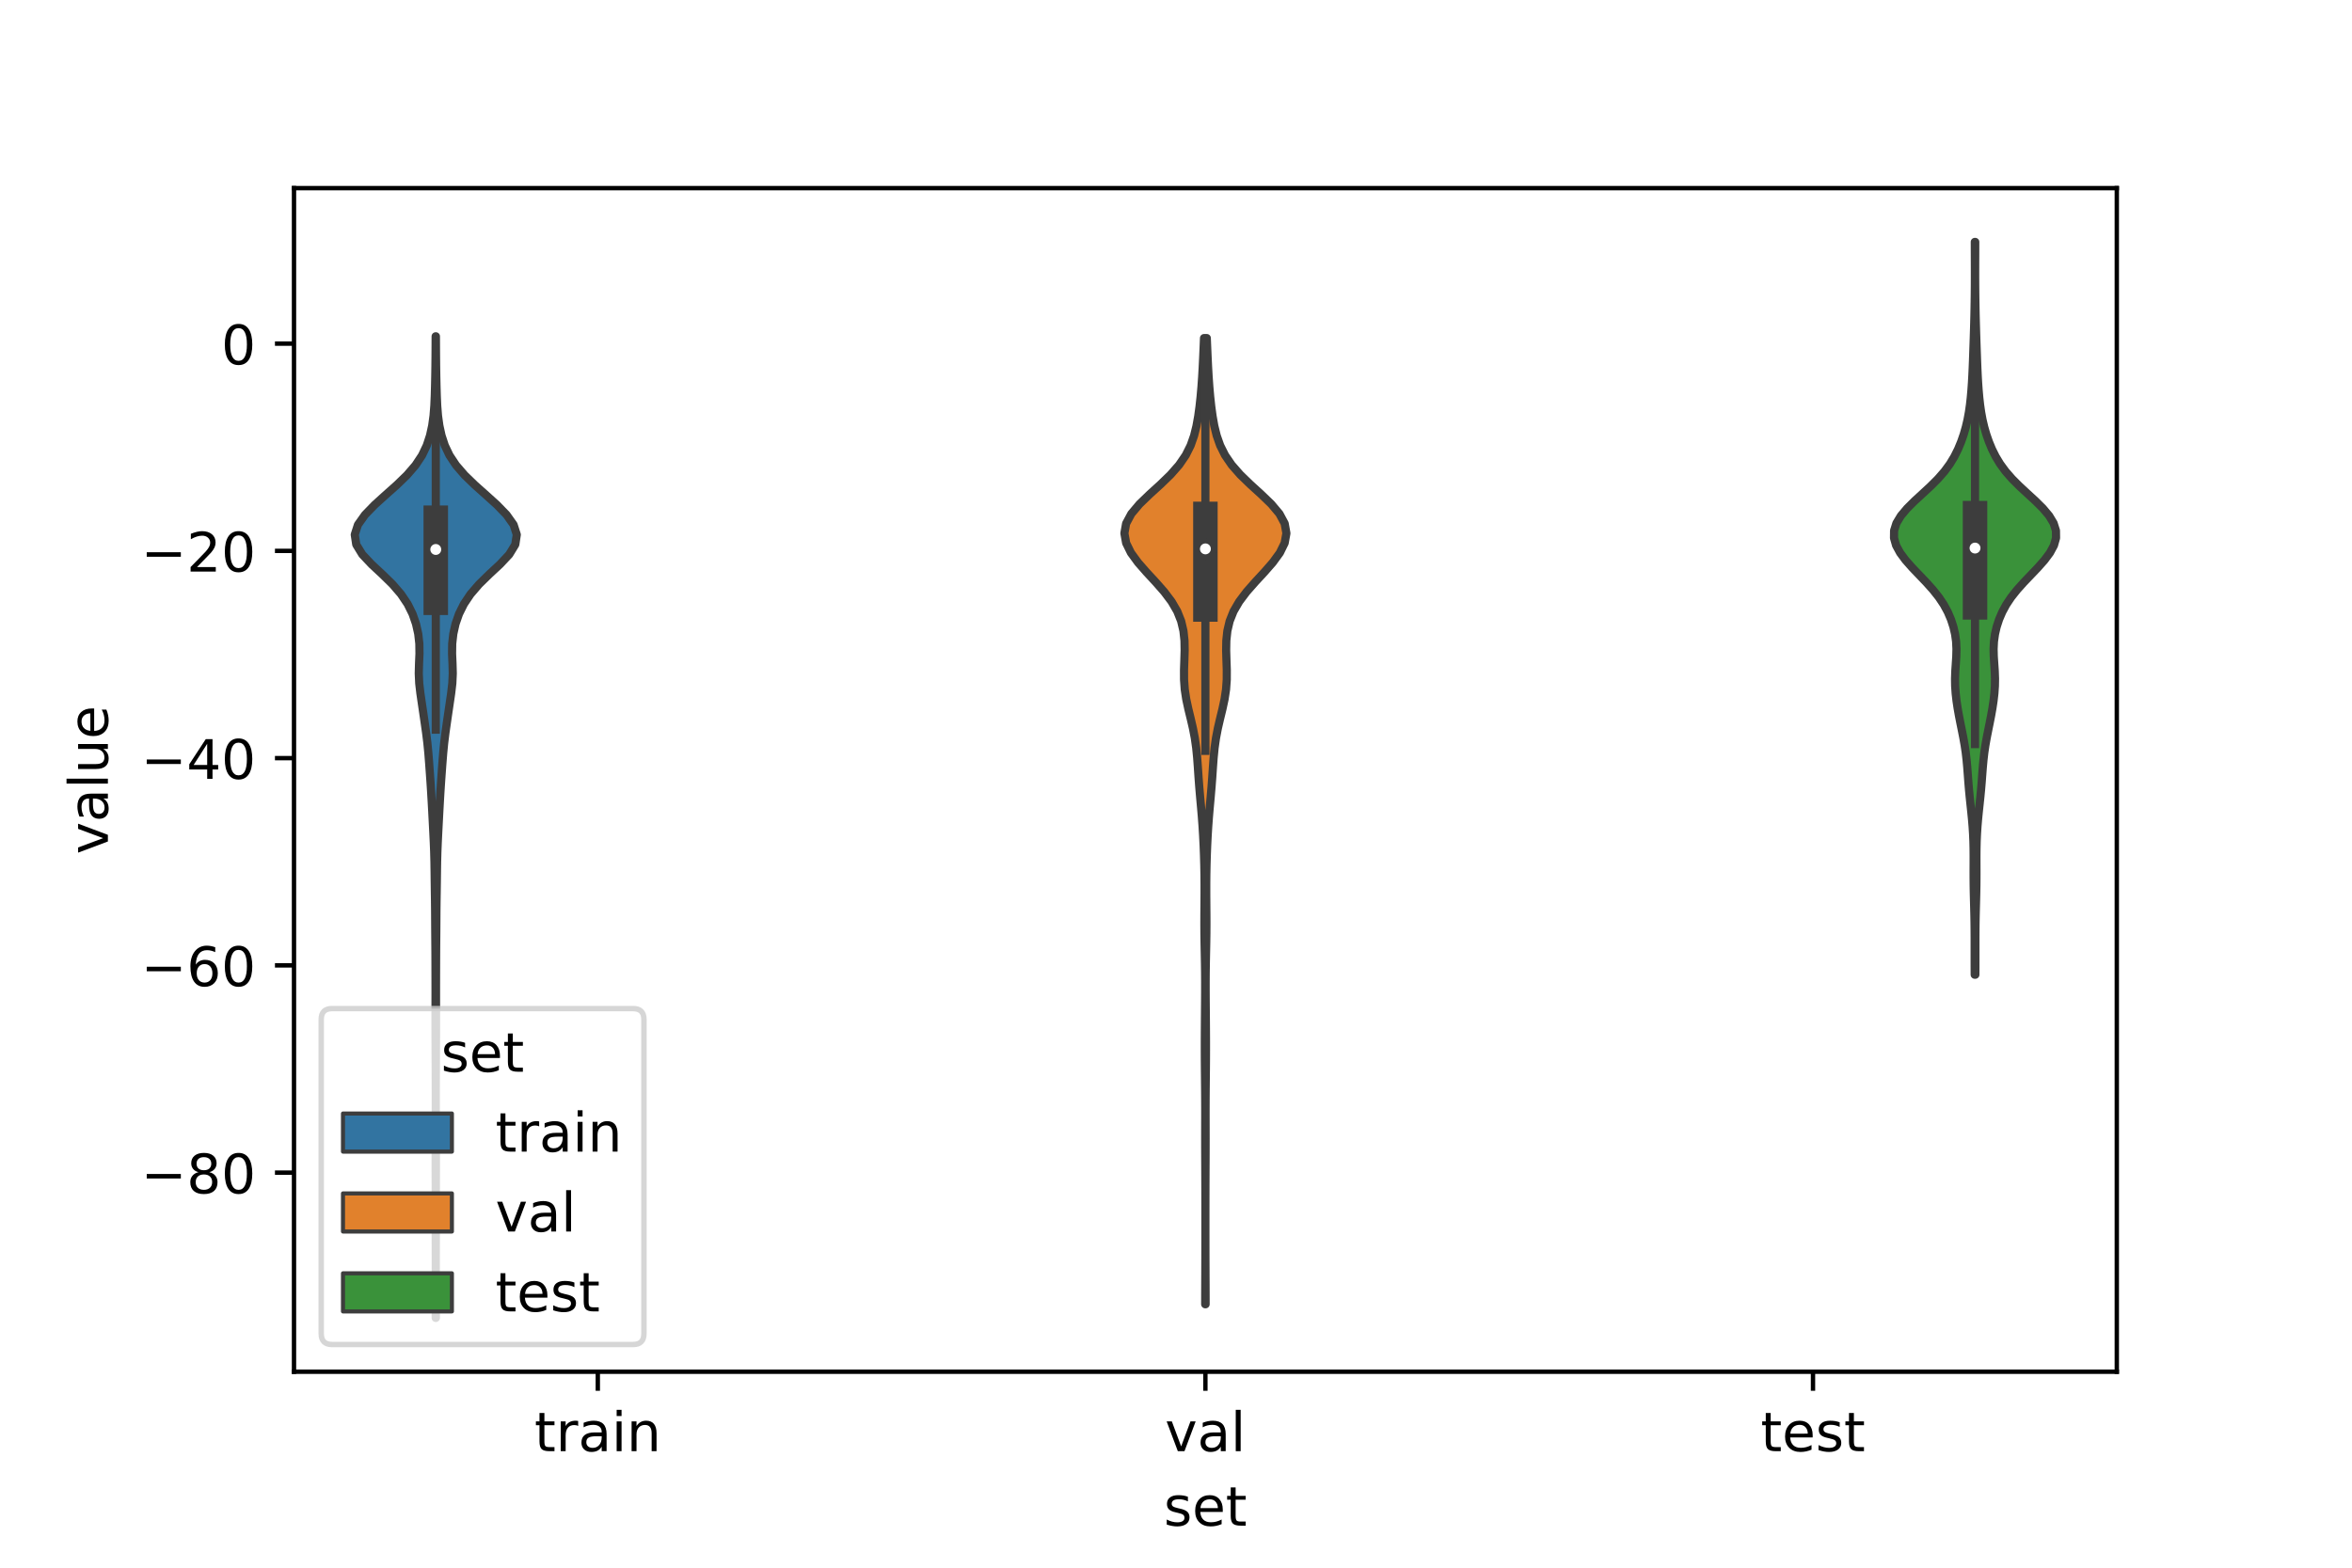 <?xml version="1.0" encoding="utf-8" standalone="no"?>
<!DOCTYPE svg PUBLIC "-//W3C//DTD SVG 1.1//EN"
  "http://www.w3.org/Graphics/SVG/1.1/DTD/svg11.dtd">
<!-- Created with matplotlib (https://matplotlib.org/) -->
<svg height="288pt" version="1.1" viewBox="0 0 432 288" width="432pt" xmlns="http://www.w3.org/2000/svg" xmlns:xlink="http://www.w3.org/1999/xlink">
 <defs>
  <style type="text/css">*{stroke-linecap:butt;stroke-linejoin:round;}</style>
 </defs>
 <g id="figure_1">
  <g id="patch_1">
   <path d="M 0 288 
L 432 288 
L 432 0 
L 0 0 
z
" style="fill:#ffffff;"/>
  </g>
  <g id="axes_1">
   <g id="patch_2">
    <path d="M 54 252 
L 388.8 252 
L 388.8 34.56 
L 54 34.56 
z
" style="fill:#ffffff;"/>
   </g>
   <g id="PolyCollection_1">
    <defs>
     <path d="M 80.055 -45.884 
L 80.025 -45.884 
L 80.027 -47.705 
L 80.032 -49.527 
L 80.036 -51.348 
L 80.039 -53.17 
L 80.039 -54.991 
L 80.038 -56.813 
L 80.034 -58.634 
L 80.029 -60.456 
L 80.026 -62.277 
L 80.026 -64.099 
L 80.028 -65.92 
L 80.03 -67.742 
L 80.027 -69.563 
L 80.019 -71.385 
L 80.012 -73.206 
L 80.012 -75.028 
L 80.019 -76.849 
L 80.028 -78.671 
L 80.035 -80.492 
L 80.038 -82.314 
L 80.039 -84.136 
L 80.039 -85.957 
L 80.037 -87.779 
L 80.033 -89.6 
L 80.025 -91.422 
L 80.015 -93.243 
L 80.006 -95.065 
L 79.998 -96.886 
L 79.992 -98.708 
L 79.988 -100.529 
L 79.99 -102.351 
L 79.994 -104.172 
L 79.996 -105.994 
L 79.993 -107.815 
L 79.989 -109.637 
L 79.984 -111.458 
L 79.975 -113.28 
L 79.96 -115.101 
L 79.944 -116.923 
L 79.932 -118.744 
L 79.921 -120.566 
L 79.901 -122.387 
L 79.872 -124.209 
L 79.846 -126.03 
L 79.824 -127.852 
L 79.796 -129.674 
L 79.747 -131.495 
L 79.674 -133.317 
L 79.586 -135.138 
L 79.493 -136.96 
L 79.398 -138.781 
L 79.299 -140.603 
L 79.194 -142.424 
L 79.077 -144.246 
L 78.949 -146.067 
L 78.817 -147.889 
L 78.673 -149.71 
L 78.495 -151.532 
L 78.269 -153.353 
L 78.012 -155.175 
L 77.747 -156.996 
L 77.479 -158.818 
L 77.213 -160.639 
L 77.001 -162.461 
L 76.917 -164.282 
L 76.967 -166.104 
L 77.046 -167.925 
L 77.022 -169.747 
L 76.817 -171.568 
L 76.409 -173.39 
L 75.776 -175.211 
L 74.873 -177.033 
L 73.65 -178.855 
L 72.081 -180.676 
L 70.217 -182.498 
L 68.26 -184.319 
L 66.546 -186.141 
L 65.434 -187.962 
L 65.16 -189.784 
L 65.748 -191.605 
L 67.041 -193.427 
L 68.806 -195.248 
L 70.818 -197.07 
L 72.862 -198.891 
L 74.743 -200.713 
L 76.316 -202.534 
L 77.524 -204.356 
L 78.389 -206.177 
L 78.985 -207.999 
L 79.384 -209.82 
L 79.634 -211.642 
L 79.777 -213.463 
L 79.857 -215.285 
L 79.909 -217.106 
L 79.948 -218.928 
L 79.977 -220.749 
L 79.996 -222.571 
L 80.008 -224.392 
L 80.016 -226.214 
L 80.064 -226.214 
L 80.064 -226.214 
L 80.072 -224.392 
L 80.084 -222.571 
L 80.103 -220.749 
L 80.132 -218.928 
L 80.171 -217.106 
L 80.223 -215.285 
L 80.303 -213.463 
L 80.446 -211.642 
L 80.696 -209.82 
L 81.095 -207.999 
L 81.691 -206.177 
L 82.556 -204.356 
L 83.764 -202.534 
L 85.337 -200.713 
L 87.218 -198.891 
L 89.262 -197.07 
L 91.274 -195.248 
L 93.039 -193.427 
L 94.332 -191.605 
L 94.92 -189.784 
L 94.646 -187.962 
L 93.534 -186.141 
L 91.82 -184.319 
L 89.863 -182.498 
L 87.999 -180.676 
L 86.43 -178.855 
L 85.207 -177.033 
L 84.304 -175.211 
L 83.671 -173.39 
L 83.263 -171.568 
L 83.058 -169.747 
L 83.034 -167.925 
L 83.113 -166.104 
L 83.163 -164.282 
L 83.079 -162.461 
L 82.867 -160.639 
L 82.601 -158.818 
L 82.333 -156.996 
L 82.068 -155.175 
L 81.811 -153.353 
L 81.585 -151.532 
L 81.407 -149.71 
L 81.263 -147.889 
L 81.131 -146.067 
L 81.003 -144.246 
L 80.886 -142.424 
L 80.781 -140.603 
L 80.682 -138.781 
L 80.587 -136.96 
L 80.494 -135.138 
L 80.406 -133.317 
L 80.333 -131.495 
L 80.284 -129.674 
L 80.256 -127.852 
L 80.234 -126.03 
L 80.208 -124.209 
L 80.179 -122.387 
L 80.159 -120.566 
L 80.148 -118.744 
L 80.136 -116.923 
L 80.12 -115.101 
L 80.105 -113.28 
L 80.096 -111.458 
L 80.091 -109.637 
L 80.087 -107.815 
L 80.084 -105.994 
L 80.086 -104.172 
L 80.09 -102.351 
L 80.092 -100.529 
L 80.088 -98.708 
L 80.082 -96.886 
L 80.074 -95.065 
L 80.065 -93.243 
L 80.055 -91.422 
L 80.047 -89.6 
L 80.043 -87.779 
L 80.041 -85.957 
L 80.041 -84.136 
L 80.042 -82.314 
L 80.045 -80.492 
L 80.052 -78.671 
L 80.061 -76.849 
L 80.068 -75.028 
L 80.068 -73.206 
L 80.061 -71.385 
L 80.053 -69.563 
L 80.05 -67.742 
L 80.052 -65.92 
L 80.054 -64.099 
L 80.054 -62.277 
L 80.051 -60.456 
L 80.046 -58.634 
L 80.042 -56.813 
L 80.041 -54.991 
L 80.041 -53.17 
L 80.044 -51.348 
L 80.048 -49.527 
L 80.053 -47.705 
L 80.055 -45.884 
z
" id="mca1efcc695" style="stroke:#3d3d3d;stroke-width:1.5;"/>
    </defs>
    <g clip-path="url(#pcc76c0d42d)">
     <use style="fill:#3274a1;stroke:#3d3d3d;stroke-width:1.5;" x="0" xlink:href="#mca1efcc695" y="288"/>
    </g>
   </g>
   <g id="PolyCollection_2">
    <defs>
     <path d="M 221.437 -48.395 
L 221.363 -48.395 
L 221.366 -50.187 
L 221.373 -51.98 
L 221.382 -53.773 
L 221.389 -55.566 
L 221.395 -57.359 
L 221.398 -59.152 
L 221.399 -60.945 
L 221.4 -62.738 
L 221.4 -64.53 
L 221.399 -66.323 
L 221.397 -68.116 
L 221.393 -69.909 
L 221.387 -71.702 
L 221.379 -73.495 
L 221.37 -75.288 
L 221.364 -77.081 
L 221.362 -78.874 
L 221.364 -80.666 
L 221.368 -82.459 
L 221.369 -84.252 
L 221.363 -86.045 
L 221.351 -87.838 
L 221.333 -89.631 
L 221.315 -91.424 
L 221.301 -93.217 
L 221.294 -95.009 
L 221.295 -96.802 
L 221.303 -98.595 
L 221.315 -100.388 
L 221.33 -102.181 
L 221.345 -103.974 
L 221.355 -105.767 
L 221.356 -107.56 
L 221.345 -109.353 
L 221.32 -111.145 
L 221.284 -112.938 
L 221.248 -114.731 
L 221.221 -116.524 
L 221.211 -118.317 
L 221.218 -120.11 
L 221.232 -121.903 
L 221.244 -123.696 
L 221.245 -125.488 
L 221.23 -127.281 
L 221.196 -129.074 
L 221.144 -130.867 
L 221.075 -132.66 
L 220.987 -134.453 
L 220.877 -136.246 
L 220.744 -138.039 
L 220.59 -139.832 
L 220.428 -141.624 
L 220.275 -143.417 
L 220.14 -145.21 
L 220.02 -147.003 
L 219.889 -148.796 
L 219.713 -150.589 
L 219.46 -152.382 
L 219.118 -154.175 
L 218.703 -155.968 
L 218.266 -157.76 
L 217.879 -159.553 
L 217.607 -161.346 
L 217.478 -163.139 
L 217.473 -164.932 
L 217.535 -166.725 
L 217.588 -168.518 
L 217.557 -170.311 
L 217.367 -172.103 
L 216.946 -173.896 
L 216.232 -175.689 
L 215.189 -177.482 
L 213.838 -179.275 
L 212.261 -181.068 
L 210.602 -182.861 
L 209.031 -184.654 
L 207.724 -186.447 
L 206.843 -188.239 
L 206.52 -190.032 
L 206.838 -191.825 
L 207.801 -193.618 
L 209.31 -195.411 
L 211.171 -197.204 
L 213.141 -198.997 
L 214.992 -200.79 
L 216.566 -202.582 
L 217.793 -204.375 
L 218.689 -206.168 
L 219.32 -207.961 
L 219.763 -209.754 
L 220.083 -211.547 
L 220.327 -213.34 
L 220.521 -215.133 
L 220.678 -216.926 
L 220.804 -218.718 
L 220.906 -220.511 
L 220.992 -222.304 
L 221.07 -224.097 
L 221.145 -225.89 
L 221.655 -225.89 
L 221.655 -225.89 
L 221.73 -224.097 
L 221.808 -222.304 
L 221.894 -220.511 
L 221.996 -218.718 
L 222.122 -216.926 
L 222.279 -215.133 
L 222.473 -213.34 
L 222.717 -211.547 
L 223.037 -209.754 
L 223.48 -207.961 
L 224.111 -206.168 
L 225.007 -204.375 
L 226.234 -202.582 
L 227.808 -200.79 
L 229.659 -198.997 
L 231.629 -197.204 
L 233.49 -195.411 
L 234.999 -193.618 
L 235.962 -191.825 
L 236.28 -190.032 
L 235.957 -188.239 
L 235.076 -186.447 
L 233.769 -184.654 
L 232.198 -182.861 
L 230.539 -181.068 
L 228.962 -179.275 
L 227.611 -177.482 
L 226.568 -175.689 
L 225.854 -173.896 
L 225.433 -172.103 
L 225.243 -170.311 
L 225.212 -168.518 
L 225.265 -166.725 
L 225.327 -164.932 
L 225.322 -163.139 
L 225.193 -161.346 
L 224.921 -159.553 
L 224.534 -157.76 
L 224.097 -155.968 
L 223.682 -154.175 
L 223.34 -152.382 
L 223.087 -150.589 
L 222.911 -148.796 
L 222.78 -147.003 
L 222.66 -145.21 
L 222.525 -143.417 
L 222.372 -141.624 
L 222.21 -139.832 
L 222.056 -138.039 
L 221.923 -136.246 
L 221.813 -134.453 
L 221.725 -132.66 
L 221.656 -130.867 
L 221.604 -129.074 
L 221.57 -127.281 
L 221.555 -125.488 
L 221.556 -123.696 
L 221.568 -121.903 
L 221.582 -120.11 
L 221.589 -118.317 
L 221.579 -116.524 
L 221.552 -114.731 
L 221.516 -112.938 
L 221.48 -111.145 
L 221.455 -109.353 
L 221.444 -107.56 
L 221.445 -105.767 
L 221.455 -103.974 
L 221.47 -102.181 
L 221.485 -100.388 
L 221.497 -98.595 
L 221.505 -96.802 
L 221.506 -95.009 
L 221.499 -93.217 
L 221.485 -91.424 
L 221.467 -89.631 
L 221.449 -87.838 
L 221.437 -86.045 
L 221.431 -84.252 
L 221.432 -82.459 
L 221.436 -80.666 
L 221.438 -78.874 
L 221.436 -77.081 
L 221.43 -75.288 
L 221.421 -73.495 
L 221.413 -71.702 
L 221.407 -69.909 
L 221.403 -68.116 
L 221.401 -66.323 
L 221.4 -64.53 
L 221.4 -62.738 
L 221.401 -60.945 
L 221.402 -59.152 
L 221.405 -57.359 
L 221.411 -55.566 
L 221.418 -53.773 
L 221.427 -51.98 
L 221.434 -50.187 
L 221.437 -48.395 
z
" id="mb2c346171a" style="stroke:#3d3d3d;stroke-width:1.5;"/>
    </defs>
    <g clip-path="url(#pcc76c0d42d)">
     <use style="fill:#e1812c;stroke:#3d3d3d;stroke-width:1.5;" x="0" xlink:href="#mb2c346171a" y="288"/>
    </g>
   </g>
   <g id="PolyCollection_3">
    <defs>
     <path d="M 362.82 -108.935 
L 362.7 -108.935 
L 362.693 -110.295 
L 362.691 -111.655 
L 362.691 -113.015 
L 362.692 -114.375 
L 362.691 -115.734 
L 362.684 -117.094 
L 362.669 -118.454 
L 362.644 -119.814 
L 362.61 -121.174 
L 362.573 -122.533 
L 362.538 -123.893 
L 362.512 -125.253 
L 362.499 -126.613 
L 362.496 -127.973 
L 362.501 -129.332 
L 362.503 -130.692 
L 362.493 -132.052 
L 362.462 -133.412 
L 362.404 -134.772 
L 362.317 -136.131 
L 362.204 -137.491 
L 362.07 -138.851 
L 361.926 -140.211 
L 361.784 -141.571 
L 361.653 -142.931 
L 361.539 -144.29 
L 361.438 -145.65 
L 361.334 -147.01 
L 361.212 -148.37 
L 361.056 -149.73 
L 360.855 -151.089 
L 360.615 -152.449 
L 360.347 -153.809 
L 360.071 -155.169 
L 359.805 -156.529 
L 359.564 -157.888 
L 359.36 -159.248 
L 359.204 -160.608 
L 359.11 -161.968 
L 359.089 -163.328 
L 359.137 -164.687 
L 359.228 -166.047 
L 359.317 -167.407 
L 359.35 -168.767 
L 359.286 -170.127 
L 359.099 -171.487 
L 358.785 -172.846 
L 358.342 -174.206 
L 357.76 -175.566 
L 357.023 -176.926 
L 356.114 -178.286 
L 355.034 -179.645 
L 353.814 -181.005 
L 352.514 -182.365 
L 351.217 -183.725 
L 350.014 -185.085 
L 349.001 -186.444 
L 348.265 -187.804 
L 347.88 -189.164 
L 347.895 -190.524 
L 348.325 -191.884 
L 349.143 -193.243 
L 350.285 -194.603 
L 351.654 -195.963 
L 353.132 -197.323 
L 354.6 -198.683 
L 355.958 -200.042 
L 357.145 -201.402 
L 358.143 -202.762 
L 358.966 -204.122 
L 359.644 -205.482 
L 360.209 -206.842 
L 360.681 -208.201 
L 361.072 -209.561 
L 361.389 -210.921 
L 361.639 -212.281 
L 361.833 -213.641 
L 361.984 -215 
L 362.102 -216.36 
L 362.197 -217.72 
L 362.272 -219.08 
L 362.334 -220.44 
L 362.387 -221.799 
L 362.435 -223.159 
L 362.482 -224.519 
L 362.528 -225.879 
L 362.571 -227.239 
L 362.611 -228.598 
L 362.646 -229.958 
L 362.674 -231.318 
L 362.697 -232.678 
L 362.715 -234.038 
L 362.726 -235.398 
L 362.733 -236.757 
L 362.734 -238.117 
L 362.731 -239.477 
L 362.726 -240.837 
L 362.722 -242.197 
L 362.72 -243.556 
L 362.8 -243.556 
L 362.8 -243.556 
L 362.798 -242.197 
L 362.794 -240.837 
L 362.789 -239.477 
L 362.786 -238.117 
L 362.787 -236.757 
L 362.794 -235.398 
L 362.805 -234.038 
L 362.823 -232.678 
L 362.846 -231.318 
L 362.874 -229.958 
L 362.909 -228.598 
L 362.949 -227.239 
L 362.992 -225.879 
L 363.038 -224.519 
L 363.085 -223.159 
L 363.133 -221.799 
L 363.186 -220.44 
L 363.248 -219.08 
L 363.323 -217.72 
L 363.418 -216.36 
L 363.536 -215 
L 363.687 -213.641 
L 363.881 -212.281 
L 364.131 -210.921 
L 364.448 -209.561 
L 364.839 -208.201 
L 365.311 -206.842 
L 365.876 -205.482 
L 366.554 -204.122 
L 367.377 -202.762 
L 368.375 -201.402 
L 369.562 -200.042 
L 370.92 -198.683 
L 372.388 -197.323 
L 373.866 -195.963 
L 375.235 -194.603 
L 376.377 -193.243 
L 377.195 -191.884 
L 377.625 -190.524 
L 377.64 -189.164 
L 377.255 -187.804 
L 376.519 -186.444 
L 375.506 -185.085 
L 374.303 -183.725 
L 373.006 -182.365 
L 371.706 -181.005 
L 370.486 -179.645 
L 369.406 -178.286 
L 368.497 -176.926 
L 367.76 -175.566 
L 367.178 -174.206 
L 366.735 -172.846 
L 366.421 -171.487 
L 366.234 -170.127 
L 366.17 -168.767 
L 366.203 -167.407 
L 366.292 -166.047 
L 366.383 -164.687 
L 366.431 -163.328 
L 366.41 -161.968 
L 366.316 -160.608 
L 366.16 -159.248 
L 365.956 -157.888 
L 365.715 -156.529 
L 365.449 -155.169 
L 365.173 -153.809 
L 364.905 -152.449 
L 364.665 -151.089 
L 364.464 -149.73 
L 364.308 -148.37 
L 364.186 -147.01 
L 364.082 -145.65 
L 363.981 -144.29 
L 363.867 -142.931 
L 363.736 -141.571 
L 363.594 -140.211 
L 363.45 -138.851 
L 363.316 -137.491 
L 363.203 -136.131 
L 363.116 -134.772 
L 363.058 -133.412 
L 363.027 -132.052 
L 363.017 -130.692 
L 363.019 -129.332 
L 363.024 -127.973 
L 363.021 -126.613 
L 363.008 -125.253 
L 362.982 -123.893 
L 362.947 -122.533 
L 362.91 -121.174 
L 362.876 -119.814 
L 362.851 -118.454 
L 362.836 -117.094 
L 362.829 -115.734 
L 362.828 -114.375 
L 362.829 -113.015 
L 362.829 -111.655 
L 362.827 -110.295 
L 362.82 -108.935 
z
" id="m721b219a13" style="stroke:#3d3d3d;stroke-width:1.5;"/>
    </defs>
    <g clip-path="url(#pcc76c0d42d)">
     <use style="fill:#3a923a;stroke:#3d3d3d;stroke-width:1.5;" x="0" xlink:href="#m721b219a13" y="288"/>
    </g>
   </g>
   <g id="patch_3">
    <path clip-path="url(#pcc76c0d42d)" d="M 109.8 63.129 
L 109.8 63.129 
L 109.8 63.129 
L 109.8 63.129 
z
" style="fill:#3274a1;stroke:#3d3d3d;stroke-linejoin:miter;stroke-width:0.75;"/>
   </g>
   <g id="patch_4">
    <path clip-path="url(#pcc76c0d42d)" d="M 109.8 63.129 
L 109.8 63.129 
L 109.8 63.129 
L 109.8 63.129 
z
" style="fill:#e1812c;stroke:#3d3d3d;stroke-linejoin:miter;stroke-width:0.75;"/>
   </g>
   <g id="patch_5">
    <path clip-path="url(#pcc76c0d42d)" d="M 109.8 63.129 
L 109.8 63.129 
L 109.8 63.129 
L 109.8 63.129 
z
" style="fill:#3a923a;stroke:#3d3d3d;stroke-linejoin:miter;stroke-width:0.75;"/>
   </g>
   <g id="matplotlib.axis_1">
    <g id="xtick_1">
     <g id="line2d_1">
      <defs>
       <path d="M 0 0 
L 0 3.5 
" id="md86ffc457a" style="stroke:#000000;stroke-width:0.8;"/>
      </defs>
      <g>
       <use style="stroke:#000000;stroke-width:0.8;" x="109.8" xlink:href="#md86ffc457a" y="252"/>
      </g>
     </g>
     <g id="text_1">
      <!-- train -->
      <g transform="translate(98.162 266.598)scale(0.1 -0.1)">
       <defs>
        <path d="M 18.312 70.219 
L 18.312 54.688 
L 36.812 54.688 
L 36.812 47.703 
L 18.312 47.703 
L 18.312 18.016 
Q 18.312 11.328 20.141 9.422 
Q 21.969 7.516 27.594 7.516 
L 36.812 7.516 
L 36.812 0 
L 27.594 0 
Q 17.188 0 13.234 3.875 
Q 9.281 7.766 9.281 18.016 
L 9.281 47.703 
L 2.688 47.703 
L 2.688 54.688 
L 9.281 54.688 
L 9.281 70.219 
z
" id="DejaVuSans-116"/>
        <path d="M 41.109 46.297 
Q 39.594 47.172 37.812 47.578 
Q 36.031 48 33.891 48 
Q 26.266 48 22.188 43.047 
Q 18.109 38.094 18.109 28.812 
L 18.109 0 
L 9.078 0 
L 9.078 54.688 
L 18.109 54.688 
L 18.109 46.188 
Q 20.953 51.172 25.484 53.578 
Q 30.031 56 36.531 56 
Q 37.453 56 38.578 55.875 
Q 39.703 55.766 41.062 55.516 
z
" id="DejaVuSans-114"/>
        <path d="M 34.281 27.484 
Q 23.391 27.484 19.188 25 
Q 14.984 22.516 14.984 16.5 
Q 14.984 11.719 18.141 8.906 
Q 21.297 6.109 26.703 6.109 
Q 34.188 6.109 38.703 11.406 
Q 43.219 16.703 43.219 25.484 
L 43.219 27.484 
z
M 52.203 31.203 
L 52.203 0 
L 43.219 0 
L 43.219 8.297 
Q 40.141 3.328 35.547 0.953 
Q 30.953 -1.422 24.312 -1.422 
Q 15.922 -1.422 10.953 3.297 
Q 6 8.016 6 15.922 
Q 6 25.141 12.172 29.828 
Q 18.359 34.516 30.609 34.516 
L 43.219 34.516 
L 43.219 35.406 
Q 43.219 41.609 39.141 45 
Q 35.062 48.391 27.688 48.391 
Q 23 48.391 18.547 47.266 
Q 14.109 46.141 10.016 43.891 
L 10.016 52.203 
Q 14.938 54.109 19.578 55.047 
Q 24.219 56 28.609 56 
Q 40.484 56 46.344 49.844 
Q 52.203 43.703 52.203 31.203 
z
" id="DejaVuSans-97"/>
        <path d="M 9.422 54.688 
L 18.406 54.688 
L 18.406 0 
L 9.422 0 
z
M 9.422 75.984 
L 18.406 75.984 
L 18.406 64.594 
L 9.422 64.594 
z
" id="DejaVuSans-105"/>
        <path d="M 54.891 33.016 
L 54.891 0 
L 45.906 0 
L 45.906 32.719 
Q 45.906 40.484 42.875 44.328 
Q 39.844 48.188 33.797 48.188 
Q 26.516 48.188 22.312 43.547 
Q 18.109 38.922 18.109 30.906 
L 18.109 0 
L 9.078 0 
L 9.078 54.688 
L 18.109 54.688 
L 18.109 46.188 
Q 21.344 51.125 25.703 53.562 
Q 30.078 56 35.797 56 
Q 45.219 56 50.047 50.172 
Q 54.891 44.344 54.891 33.016 
z
" id="DejaVuSans-110"/>
       </defs>
       <use xlink:href="#DejaVuSans-116"/>
       <use x="39.209" xlink:href="#DejaVuSans-114"/>
       <use x="80.322" xlink:href="#DejaVuSans-97"/>
       <use x="141.602" xlink:href="#DejaVuSans-105"/>
       <use x="169.385" xlink:href="#DejaVuSans-110"/>
      </g>
     </g>
    </g>
    <g id="xtick_2">
     <g id="line2d_2">
      <g>
       <use style="stroke:#000000;stroke-width:0.8;" x="221.4" xlink:href="#md86ffc457a" y="252"/>
      </g>
     </g>
     <g id="text_2">
      <!-- val -->
      <g transform="translate(213.988 266.598)scale(0.1 -0.1)">
       <defs>
        <path d="M 2.984 54.688 
L 12.5 54.688 
L 29.594 8.797 
L 46.688 54.688 
L 56.203 54.688 
L 35.688 0 
L 23.484 0 
z
" id="DejaVuSans-118"/>
        <path d="M 9.422 75.984 
L 18.406 75.984 
L 18.406 0 
L 9.422 0 
z
" id="DejaVuSans-108"/>
       </defs>
       <use xlink:href="#DejaVuSans-118"/>
       <use x="59.18" xlink:href="#DejaVuSans-97"/>
       <use x="120.459" xlink:href="#DejaVuSans-108"/>
      </g>
     </g>
    </g>
    <g id="xtick_3">
     <g id="line2d_3">
      <g>
       <use style="stroke:#000000;stroke-width:0.8;" x="333" xlink:href="#md86ffc457a" y="252"/>
      </g>
     </g>
     <g id="text_3">
      <!-- test -->
      <g transform="translate(323.398 266.598)scale(0.1 -0.1)">
       <defs>
        <path d="M 56.203 29.594 
L 56.203 25.203 
L 14.891 25.203 
Q 15.484 15.922 20.484 11.062 
Q 25.484 6.203 34.422 6.203 
Q 39.594 6.203 44.453 7.469 
Q 49.312 8.734 54.109 11.281 
L 54.109 2.781 
Q 49.266 0.734 44.188 -0.344 
Q 39.109 -1.422 33.891 -1.422 
Q 20.797 -1.422 13.156 6.188 
Q 5.516 13.812 5.516 26.812 
Q 5.516 40.234 12.766 48.109 
Q 20.016 56 32.328 56 
Q 43.359 56 49.781 48.891 
Q 56.203 41.797 56.203 29.594 
z
M 47.219 32.234 
Q 47.125 39.594 43.094 43.984 
Q 39.062 48.391 32.422 48.391 
Q 24.906 48.391 20.391 44.141 
Q 15.875 39.891 15.188 32.172 
z
" id="DejaVuSans-101"/>
        <path d="M 44.281 53.078 
L 44.281 44.578 
Q 40.484 46.531 36.375 47.5 
Q 32.281 48.484 27.875 48.484 
Q 21.188 48.484 17.844 46.438 
Q 14.5 44.391 14.5 40.281 
Q 14.5 37.156 16.891 35.375 
Q 19.281 33.594 26.516 31.984 
L 29.594 31.297 
Q 39.156 29.25 43.188 25.516 
Q 47.219 21.781 47.219 15.094 
Q 47.219 7.469 41.188 3.016 
Q 35.156 -1.422 24.609 -1.422 
Q 20.219 -1.422 15.453 -0.562 
Q 10.688 0.297 5.422 2 
L 5.422 11.281 
Q 10.406 8.688 15.234 7.391 
Q 20.062 6.109 24.812 6.109 
Q 31.156 6.109 34.562 8.281 
Q 37.984 10.453 37.984 14.406 
Q 37.984 18.062 35.516 20.016 
Q 33.062 21.969 24.703 23.781 
L 21.578 24.516 
Q 13.234 26.266 9.516 29.906 
Q 5.812 33.547 5.812 39.891 
Q 5.812 47.609 11.281 51.797 
Q 16.75 56 26.812 56 
Q 31.781 56 36.172 55.266 
Q 40.578 54.547 44.281 53.078 
z
" id="DejaVuSans-115"/>
       </defs>
       <use xlink:href="#DejaVuSans-116"/>
       <use x="39.209" xlink:href="#DejaVuSans-101"/>
       <use x="100.732" xlink:href="#DejaVuSans-115"/>
       <use x="152.832" xlink:href="#DejaVuSans-116"/>
      </g>
     </g>
    </g>
    <g id="text_4">
     <!-- set -->
     <g transform="translate(213.759 280.277)scale(0.1 -0.1)">
      <use xlink:href="#DejaVuSans-115"/>
      <use x="52.1" xlink:href="#DejaVuSans-101"/>
      <use x="113.623" xlink:href="#DejaVuSans-116"/>
     </g>
    </g>
   </g>
   <g id="matplotlib.axis_2">
    <g id="ytick_1">
     <g id="line2d_4">
      <defs>
       <path d="M 0 0 
L -3.5 0 
" id="md400a7f4b4" style="stroke:#000000;stroke-width:0.8;"/>
      </defs>
      <g>
       <use style="stroke:#000000;stroke-width:0.8;" x="54" xlink:href="#md400a7f4b4" y="215.423"/>
      </g>
     </g>
     <g id="text_5">
      <!-- −80 -->
      <g transform="translate(25.895 219.222)scale(0.1 -0.1)">
       <defs>
        <path d="M 10.594 35.5 
L 73.188 35.5 
L 73.188 27.203 
L 10.594 27.203 
z
" id="DejaVuSans-8722"/>
        <path d="M 31.781 34.625 
Q 24.75 34.625 20.719 30.859 
Q 16.703 27.094 16.703 20.516 
Q 16.703 13.922 20.719 10.156 
Q 24.75 6.391 31.781 6.391 
Q 38.812 6.391 42.859 10.172 
Q 46.922 13.969 46.922 20.516 
Q 46.922 27.094 42.891 30.859 
Q 38.875 34.625 31.781 34.625 
z
M 21.922 38.812 
Q 15.578 40.375 12.031 44.719 
Q 8.5 49.078 8.5 55.328 
Q 8.5 64.062 14.719 69.141 
Q 20.953 74.219 31.781 74.219 
Q 42.672 74.219 48.875 69.141 
Q 55.078 64.062 55.078 55.328 
Q 55.078 49.078 51.531 44.719 
Q 48 40.375 41.703 38.812 
Q 48.828 37.156 52.797 32.312 
Q 56.781 27.484 56.781 20.516 
Q 56.781 9.906 50.312 4.234 
Q 43.844 -1.422 31.781 -1.422 
Q 19.734 -1.422 13.25 4.234 
Q 6.781 9.906 6.781 20.516 
Q 6.781 27.484 10.781 32.312 
Q 14.797 37.156 21.922 38.812 
z
M 18.312 54.391 
Q 18.312 48.734 21.844 45.562 
Q 25.391 42.391 31.781 42.391 
Q 38.141 42.391 41.719 45.562 
Q 45.312 48.734 45.312 54.391 
Q 45.312 60.062 41.719 63.234 
Q 38.141 66.406 31.781 66.406 
Q 25.391 66.406 21.844 63.234 
Q 18.312 60.062 18.312 54.391 
z
" id="DejaVuSans-56"/>
        <path d="M 31.781 66.406 
Q 24.172 66.406 20.328 58.906 
Q 16.5 51.422 16.5 36.375 
Q 16.5 21.391 20.328 13.891 
Q 24.172 6.391 31.781 6.391 
Q 39.453 6.391 43.281 13.891 
Q 47.125 21.391 47.125 36.375 
Q 47.125 51.422 43.281 58.906 
Q 39.453 66.406 31.781 66.406 
z
M 31.781 74.219 
Q 44.047 74.219 50.516 64.516 
Q 56.984 54.828 56.984 36.375 
Q 56.984 17.969 50.516 8.266 
Q 44.047 -1.422 31.781 -1.422 
Q 19.531 -1.422 13.062 8.266 
Q 6.594 17.969 6.594 36.375 
Q 6.594 54.828 13.062 64.516 
Q 19.531 74.219 31.781 74.219 
z
" id="DejaVuSans-48"/>
       </defs>
       <use xlink:href="#DejaVuSans-8722"/>
       <use x="83.789" xlink:href="#DejaVuSans-56"/>
       <use x="147.412" xlink:href="#DejaVuSans-48"/>
      </g>
     </g>
    </g>
    <g id="ytick_2">
     <g id="line2d_5">
      <g>
       <use style="stroke:#000000;stroke-width:0.8;" x="54" xlink:href="#md400a7f4b4" y="177.349"/>
      </g>
     </g>
     <g id="text_6">
      <!-- −60 -->
      <g transform="translate(25.895 181.149)scale(0.1 -0.1)">
       <defs>
        <path d="M 33.016 40.375 
Q 26.375 40.375 22.484 35.828 
Q 18.609 31.297 18.609 23.391 
Q 18.609 15.531 22.484 10.953 
Q 26.375 6.391 33.016 6.391 
Q 39.656 6.391 43.531 10.953 
Q 47.406 15.531 47.406 23.391 
Q 47.406 31.297 43.531 35.828 
Q 39.656 40.375 33.016 40.375 
z
M 52.594 71.297 
L 52.594 62.312 
Q 48.875 64.062 45.094 64.984 
Q 41.312 65.922 37.594 65.922 
Q 27.828 65.922 22.672 59.328 
Q 17.531 52.734 16.797 39.406 
Q 19.672 43.656 24.016 45.922 
Q 28.375 48.188 33.594 48.188 
Q 44.578 48.188 50.953 41.516 
Q 57.328 34.859 57.328 23.391 
Q 57.328 12.156 50.688 5.359 
Q 44.047 -1.422 33.016 -1.422 
Q 20.359 -1.422 13.672 8.266 
Q 6.984 17.969 6.984 36.375 
Q 6.984 53.656 15.188 63.938 
Q 23.391 74.219 37.203 74.219 
Q 40.922 74.219 44.703 73.484 
Q 48.484 72.75 52.594 71.297 
z
" id="DejaVuSans-54"/>
       </defs>
       <use xlink:href="#DejaVuSans-8722"/>
       <use x="83.789" xlink:href="#DejaVuSans-54"/>
       <use x="147.412" xlink:href="#DejaVuSans-48"/>
      </g>
     </g>
    </g>
    <g id="ytick_3">
     <g id="line2d_6">
      <g>
       <use style="stroke:#000000;stroke-width:0.8;" x="54" xlink:href="#md400a7f4b4" y="139.276"/>
      </g>
     </g>
     <g id="text_7">
      <!-- −40 -->
      <g transform="translate(25.895 143.075)scale(0.1 -0.1)">
       <defs>
        <path d="M 37.797 64.312 
L 12.891 25.391 
L 37.797 25.391 
z
M 35.203 72.906 
L 47.609 72.906 
L 47.609 25.391 
L 58.016 25.391 
L 58.016 17.188 
L 47.609 17.188 
L 47.609 0 
L 37.797 0 
L 37.797 17.188 
L 4.891 17.188 
L 4.891 26.703 
z
" id="DejaVuSans-52"/>
       </defs>
       <use xlink:href="#DejaVuSans-8722"/>
       <use x="83.789" xlink:href="#DejaVuSans-52"/>
       <use x="147.412" xlink:href="#DejaVuSans-48"/>
      </g>
     </g>
    </g>
    <g id="ytick_4">
     <g id="line2d_7">
      <g>
       <use style="stroke:#000000;stroke-width:0.8;" x="54" xlink:href="#md400a7f4b4" y="101.202"/>
      </g>
     </g>
     <g id="text_8">
      <!-- −20 -->
      <g transform="translate(25.895 105.002)scale(0.1 -0.1)">
       <defs>
        <path d="M 19.188 8.297 
L 53.609 8.297 
L 53.609 0 
L 7.328 0 
L 7.328 8.297 
Q 12.938 14.109 22.625 23.891 
Q 32.328 33.688 34.812 36.531 
Q 39.547 41.844 41.422 45.531 
Q 43.312 49.219 43.312 52.781 
Q 43.312 58.594 39.234 62.25 
Q 35.156 65.922 28.609 65.922 
Q 23.969 65.922 18.812 64.312 
Q 13.672 62.703 7.812 59.422 
L 7.812 69.391 
Q 13.766 71.781 18.938 73 
Q 24.125 74.219 28.422 74.219 
Q 39.75 74.219 46.484 68.547 
Q 53.219 62.891 53.219 53.422 
Q 53.219 48.922 51.531 44.891 
Q 49.859 40.875 45.406 35.406 
Q 44.188 33.984 37.641 27.219 
Q 31.109 20.453 19.188 8.297 
z
" id="DejaVuSans-50"/>
       </defs>
       <use xlink:href="#DejaVuSans-8722"/>
       <use x="83.789" xlink:href="#DejaVuSans-50"/>
       <use x="147.412" xlink:href="#DejaVuSans-48"/>
      </g>
     </g>
    </g>
    <g id="ytick_5">
     <g id="line2d_8">
      <g>
       <use style="stroke:#000000;stroke-width:0.8;" x="54" xlink:href="#md400a7f4b4" y="63.129"/>
      </g>
     </g>
     <g id="text_9">
      <!-- 0 -->
      <g transform="translate(40.638 66.928)scale(0.1 -0.1)">
       <use xlink:href="#DejaVuSans-48"/>
      </g>
     </g>
    </g>
    <g id="text_10">
     <!-- value -->
     <g transform="translate(19.816 156.938)rotate(-90)scale(0.1 -0.1)">
      <defs>
       <path d="M 8.5 21.578 
L 8.5 54.688 
L 17.484 54.688 
L 17.484 21.922 
Q 17.484 14.156 20.5 10.266 
Q 23.531 6.391 29.594 6.391 
Q 36.859 6.391 41.078 11.031 
Q 45.312 15.672 45.312 23.688 
L 45.312 54.688 
L 54.297 54.688 
L 54.297 0 
L 45.312 0 
L 45.312 8.406 
Q 42.047 3.422 37.719 1 
Q 33.406 -1.422 27.688 -1.422 
Q 18.266 -1.422 13.375 4.438 
Q 8.5 10.297 8.5 21.578 
z
M 31.109 56 
z
" id="DejaVuSans-117"/>
      </defs>
      <use xlink:href="#DejaVuSans-118"/>
      <use x="59.18" xlink:href="#DejaVuSans-97"/>
      <use x="120.459" xlink:href="#DejaVuSans-108"/>
      <use x="148.242" xlink:href="#DejaVuSans-117"/>
      <use x="211.621" xlink:href="#DejaVuSans-101"/>
     </g>
    </g>
   </g>
   <g id="line2d_9">
    <path clip-path="url(#pcc76c0d42d)" d="M 80.04 134.041 
L 80.04 72.133 
" style="fill:none;stroke:#3d3d3d;stroke-linecap:square;stroke-width:1.5;"/>
   </g>
   <g id="line2d_10">
    <path clip-path="url(#pcc76c0d42d)" d="M 80.04 110.734 
L 80.04 95.109 
" style="fill:none;stroke:#3d3d3d;stroke-linecap:square;stroke-width:4.5;"/>
   </g>
   <g id="line2d_11">
    <path clip-path="url(#pcc76c0d42d)" d="M 221.4 137.945 
L 221.4 69.394 
" style="fill:none;stroke:#3d3d3d;stroke-linecap:square;stroke-width:1.5;"/>
   </g>
   <g id="line2d_12">
    <path clip-path="url(#pcc76c0d42d)" d="M 221.4 111.968 
L 221.4 94.414 
" style="fill:none;stroke:#3d3d3d;stroke-linecap:square;stroke-width:4.5;"/>
   </g>
   <g id="line2d_13">
    <path clip-path="url(#pcc76c0d42d)" d="M 362.76 136.7 
L 362.76 70.859 
" style="fill:none;stroke:#3d3d3d;stroke-linecap:square;stroke-width:1.5;"/>
   </g>
   <g id="line2d_14">
    <path clip-path="url(#pcc76c0d42d)" d="M 362.76 111.577 
L 362.76 94.268 
" style="fill:none;stroke:#3d3d3d;stroke-linecap:square;stroke-width:4.5;"/>
   </g>
   <g id="patch_6">
    <path d="M 54 252 
L 54 34.56 
" style="fill:none;stroke:#000000;stroke-linecap:square;stroke-linejoin:miter;stroke-width:0.8;"/>
   </g>
   <g id="patch_7">
    <path d="M 388.8 252 
L 388.8 34.56 
" style="fill:none;stroke:#000000;stroke-linecap:square;stroke-linejoin:miter;stroke-width:0.8;"/>
   </g>
   <g id="patch_8">
    <path d="M 54 252 
L 388.8 252 
" style="fill:none;stroke:#000000;stroke-linecap:square;stroke-linejoin:miter;stroke-width:0.8;"/>
   </g>
   <g id="patch_9">
    <path d="M 54 34.56 
L 388.8 34.56 
" style="fill:none;stroke:#000000;stroke-linecap:square;stroke-linejoin:miter;stroke-width:0.8;"/>
   </g>
   <g id="PathCollection_1">
    <defs>
     <path d="M 0 1.5 
C 0.398 1.5 0.779 1.342 1.061 1.061 
C 1.342 0.779 1.5 0.398 1.5 0 
C 1.5 -0.398 1.342 -0.779 1.061 -1.061 
C 0.779 -1.342 0.398 -1.5 0 -1.5 
C -0.398 -1.5 -0.779 -1.342 -1.061 -1.061 
C -1.342 -0.779 -1.5 -0.398 -1.5 0 
C -1.5 0.398 -1.342 0.779 -1.061 1.061 
C -0.779 1.342 -0.398 1.5 0 1.5 
z
" id="mdef1f6e67f" style="stroke:#3d3d3d;"/>
    </defs>
    <g clip-path="url(#pcc76c0d42d)">
     <use style="fill:#ffffff;stroke:#3d3d3d;" x="80.04" xlink:href="#mdef1f6e67f" y="100.943"/>
    </g>
   </g>
   <g id="PathCollection_2">
    <g clip-path="url(#pcc76c0d42d)">
     <use style="fill:#ffffff;stroke:#3d3d3d;" x="221.4" xlink:href="#mdef1f6e67f" y="100.836"/>
    </g>
   </g>
   <g id="PathCollection_3">
    <g clip-path="url(#pcc76c0d42d)">
     <use style="fill:#ffffff;stroke:#3d3d3d;" x="362.76" xlink:href="#mdef1f6e67f" y="100.687"/>
    </g>
   </g>
   <g id="legend_1">
    <g id="patch_10">
     <path d="M 61 247 
L 116.275 247 
Q 118.275 247 118.275 245 
L 118.275 187.287 
Q 118.275 185.287 116.275 185.287 
L 61 185.287 
Q 59 185.287 59 187.287 
L 59 245 
Q 59 247 61 247 
z
" style="fill:#ffffff;opacity:0.8;stroke:#cccccc;stroke-linejoin:miter;"/>
    </g>
    <g id="text_11">
     <!-- set -->
     <g transform="translate(80.996 196.886)scale(0.1 -0.1)">
      <use xlink:href="#DejaVuSans-115"/>
      <use x="52.1" xlink:href="#DejaVuSans-101"/>
      <use x="113.623" xlink:href="#DejaVuSans-116"/>
     </g>
    </g>
    <g id="patch_11">
     <path d="M 63 211.564 
L 83 211.564 
L 83 204.564 
L 63 204.564 
z
" style="fill:#3274a1;stroke:#3d3d3d;stroke-linejoin:miter;stroke-width:0.75;"/>
    </g>
    <g id="text_12">
     <!-- train -->
     <g transform="translate(91 211.564)scale(0.1 -0.1)">
      <use xlink:href="#DejaVuSans-116"/>
      <use x="39.209" xlink:href="#DejaVuSans-114"/>
      <use x="80.322" xlink:href="#DejaVuSans-97"/>
      <use x="141.602" xlink:href="#DejaVuSans-105"/>
      <use x="169.385" xlink:href="#DejaVuSans-110"/>
     </g>
    </g>
    <g id="patch_12">
     <path d="M 63 226.242 
L 83 226.242 
L 83 219.242 
L 63 219.242 
z
" style="fill:#e1812c;stroke:#3d3d3d;stroke-linejoin:miter;stroke-width:0.75;"/>
    </g>
    <g id="text_13">
     <!-- val -->
     <g transform="translate(91 226.242)scale(0.1 -0.1)">
      <use xlink:href="#DejaVuSans-118"/>
      <use x="59.18" xlink:href="#DejaVuSans-97"/>
      <use x="120.459" xlink:href="#DejaVuSans-108"/>
     </g>
    </g>
    <g id="patch_13">
     <path d="M 63 240.92 
L 83 240.92 
L 83 233.92 
L 63 233.92 
z
" style="fill:#3a923a;stroke:#3d3d3d;stroke-linejoin:miter;stroke-width:0.75;"/>
    </g>
    <g id="text_14">
     <!-- test -->
     <g transform="translate(91 240.92)scale(0.1 -0.1)">
      <use xlink:href="#DejaVuSans-116"/>
      <use x="39.209" xlink:href="#DejaVuSans-101"/>
      <use x="100.732" xlink:href="#DejaVuSans-115"/>
      <use x="152.832" xlink:href="#DejaVuSans-116"/>
     </g>
    </g>
   </g>
  </g>
 </g>
 <defs>
  <clipPath id="pcc76c0d42d">
   <rect height="217.44" width="334.8" x="54" y="34.56"/>
  </clipPath>
 </defs>
</svg>
